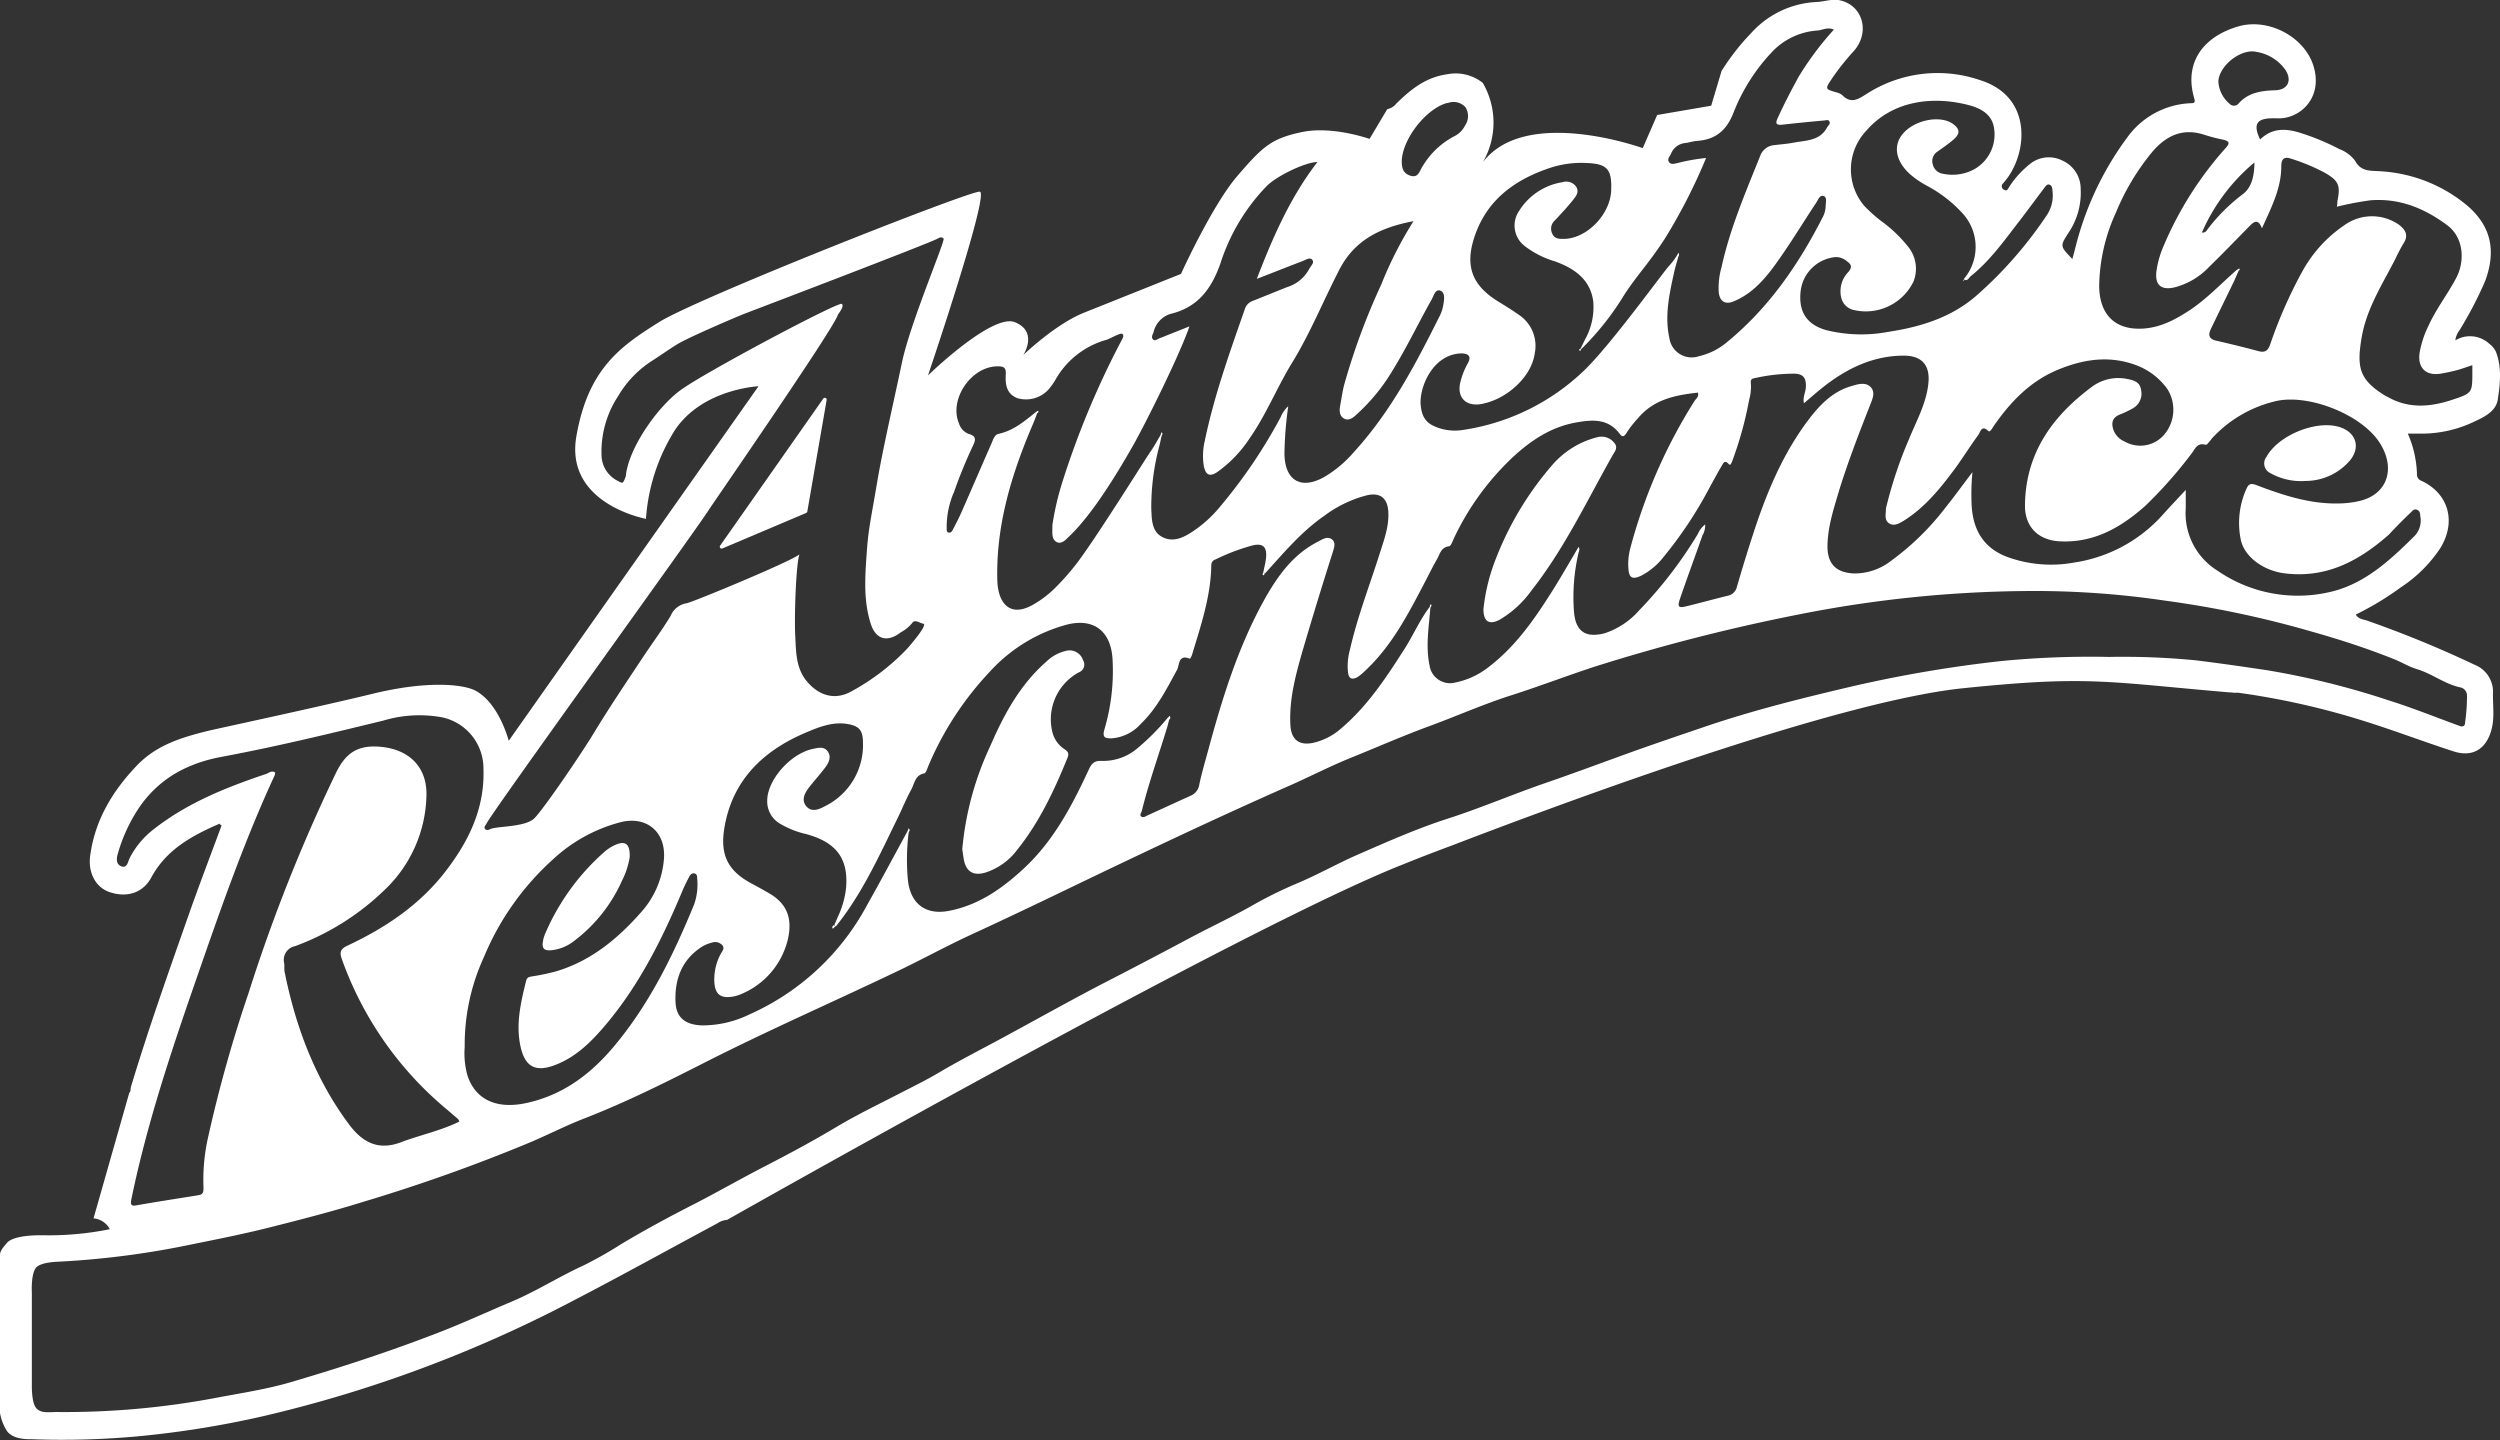 <svg id="more_edited" data-name="more edited" xmlns="http://www.w3.org/2000/svg" viewBox="0 0 387.83 223.41"><rect x="0" y="0" width="387.83" height="223.41" fill="#333333" stroke="none"/><defs><style>.cls-1{fill:#fff;}</style></defs><title>air_logo</title><path class="cls-1" d="M295.58,139.29a6.31,6.31,0,0,0-2.88,1.6c-4.11,3.58-6.63,8.24-8.75,13.14a47.64,47.64,0,0,0-4.34,16c.05.34.13.92.22,1.49.31,1.91,1.43,2.68,3.28,2.16a9.92,9.92,0,0,0,5-3.53c3.45-4.29,5.75-9.21,7.81-14.26.28-.69.12-1-.46-1.38a4.46,4.46,0,0,1-1.91-2.81,8.28,8.28,0,0,1,4.15-9.11,1.28,1.28,0,0,0,.65-1.87A2.2,2.2,0,0,0,295.58,139.29Z" transform="translate(-130.33 -38.29)"/><path class="cls-1" d="M378.11,106.12a13.68,13.68,0,0,0-6.82,4.13,49.38,49.38,0,0,0-8.83,14.53,29.75,29.75,0,0,0-2,8c0,1.94.88,2.5,2.49,1.66a16.12,16.12,0,0,0,5-4.6C373,123.42,376.5,116,380.45,109c.34-.6,1-1.28.26-2.06A2.5,2.5,0,0,0,378.11,106.12Z" transform="translate(-130.33 -38.29)"/><path class="cls-1" d="M482.47,111.65A9.72,9.72,0,0,0,488,112.9a9.08,9.08,0,0,0,6.85-3.14c1.73-2.06,1-4.39-1.55-5.21-3.62-1.16-9.55,1.26-11.37,4.62A1.65,1.65,0,0,0,482.47,111.65Z" transform="translate(-130.33 -38.29)"/><path class="cls-1" d="M259.53,182.37l.37-.36-.23-.21C259.49,182,259.33,182.11,259.53,182.37Z" transform="translate(-130.33 -38.29)"/><path class="cls-1" d="M326.23,127.5c.24.11.23-.14.3-.27l-.25-.22C326.26,127.18,326.18,127.48,326.23,127.5Z" transform="translate(-130.33 -38.29)"/><path class="cls-1" d="M215.65,185.72a6.81,6.81,0,0,0,3.72-1.44,23.89,23.89,0,0,0,7.48-9.43,11.92,11.92,0,0,0,1.17-3.64c.05-2-.66-2.54-2.24-1.85a6.51,6.51,0,0,0-1.59,1,35.52,35.52,0,0,0-9.38,13,4.74,4.74,0,0,0-.27,1.12C214.4,185.36,214.75,185.76,215.65,185.72Z" transform="translate(-130.33 -38.29)"/><path class="cls-1" d="M435.06,81.8l-.14-.12c0,.08,0,.16,0,.24Z" transform="translate(-130.33 -38.29)"/><path class="cls-1" d="M242.4,123.37l13-5.51a.29.29,0,0,0,.17-.22l3-17.3a.29.29,0,0,0-.52-.22l-16,22.81A.29.29,0,0,0,242.4,123.37Z" transform="translate(-130.33 -38.29)"/><path class="cls-1" d="M514.31,103.63c1.56-.73,3.24-1.59,3.51-3.38.37-2.46.65-5-.31-7.43a3.29,3.29,0,0,0-1-1.19,4.4,4.4,0,0,0-5.28-.54,3.19,3.19,0,0,1,.64-1.55,60.1,60.1,0,0,0,4-7.68c1.73-4.73.91-8.54-2.88-11.75a23.05,23.05,0,0,0-13.38-5.25c-1.54-.12-3,.11-3.93-1.63a5.39,5.39,0,0,0-2.42-1.8,36.48,36.48,0,0,0-6-2.5c-2.32-.75-4.45-.82-6.31,1-1.13-2.34-.56-3.28,1.92-3.29.2,0,.39,0,.58,0,3.48.25,7.31-3,5.79-8.07-1.38-4.58-7-7.51-11.61-6.2-5.66,1.62-8.5,5.78-6.9,11.18.25.86-.22.72-.71.76a12.74,12.74,0,0,0-9.46,5,48.26,48.26,0,0,0-7.74,15.43c-.36,1.2-.63,2.42-1,3.73-1.93-2-1.93-2-.6-4.06a11.16,11.16,0,0,0,1.89-6.85,4.78,4.78,0,0,0-2.86-4.37,4.65,4.65,0,0,0-5.14.65A14.52,14.52,0,0,0,442,67.32c-.17.27-.31.68-.76.41a.58.58,0,0,1-.15-1c.3-.38.61-.75.88-1.15,2.91-4.32,3.4-12.39-4.47-14.86a20.34,20.34,0,0,0-17.6,2.14c-1.3.81-2.39,1.58-3.75.21a2.23,2.23,0,0,0-.9-.44c-1.83-.53-1.82-.51-.7-2.19a37.29,37.29,0,0,1,3.34-4.2c2.55-2.85,1.5-7-2-7.87-1.27-.33-2.49.17-3.74.23A14.54,14.54,0,0,0,402,43.41,35.71,35.71,0,0,0,397.59,49l-.18.26-1.62,5.43-8.38,1.44-2.24,5.14S367,54.68,360.36,63.47a12.26,12.26,0,0,0,0-12.32,6.77,6.77,0,0,0-5.57-1.33c-3.3.46-5.63,2.36-7.86,4.55a2.32,2.32,0,0,1-1.39.85l-2.75,4.62s-5.75-2.06-10.5-1.06-6.08,2.25-10,6.8-8.75,15.2-8.75,15.2l-15,6c-4.37,1.74-9.16,6.29-9.46,6.58.15-.24,2.24-3.63-1.29-5.08s-13.5,8.25-13.5,8.25,9.75-28.75,8-28.5c-1.41-.19-43.77,16.5-49.75,20.25s-11,7.25-12.8,17.73,10.8,12.77,10.8,12.77A29.59,29.59,0,0,1,235,105.06c4.26-6.45,13-6.85,13-6.85l-38.75,55s-1.5-5.91-5.25-7.82c-1.81-.92-7.29-1.56-15.79.51s-23.19,5.21-25.47,5.74c-4.08,1-8,2.16-11.05,5.28-3.86,4-6.62,8.54-7.37,14.12-.36,2.69.9,4.93,3,5.64,2.72.92,5.19.14,6.49-2.28,2.34-4.33,6.32-6.48,10.58-8.33h0l.08,0,.15-.09h0l0,.14,0-.14-.23.14.31.24c-1.71,4.64-3.49,9.27-5.13,13.94-3.1,8.84-6.24,17.67-8.94,26.64-.06.23,0,.76-.24.86l-5.55,19.5a3.11,3.11,0,0,1,2.52,1.68,47.7,47.7,0,0,1-10.3.94c-.6,0-4.6-.1-5.69,1.22s-1.1,1.32-1.1,3.22V257a7.39,7.39,0,0,0,1.17,3.33c1,1.32,3.26,1.22,3.83,1.23a128.5,128.5,0,0,0,16.87-.49,150.77,150.77,0,0,0,18.91-3.06A201.62,201.62,0,0,0,219,240.2c7.61-3.94,15.1-8.1,22.65-12.15a3,3,0,0,1,1.48-.52s80.44-45.58,104.9-55.16c2.25-.92,4.52-1.79,6.79-2.64l.54-.2c24.93-9.57,61.66-22.62,79.48-24.47,19.42-2,22.15-1,41.32.64a4.94,4.94,0,0,1,.7.06c.24,0,.49,0,.73,0a119,119,0,0,1,19.12,4.27c4.77,1.48,9.43,3.26,14.18,4.8,3,1,5.13-.32,5.94-3.32.51-1.86.21-3.75.24-5.63a4.51,4.51,0,0,0-2.86-4.47,170.43,170.43,0,0,0-16.69-6.85c-.57-.19-1.31-.21-1.74-.93a45,45,0,0,0,7-4.23,21.29,21.29,0,0,0,6.07-6c2.61-4.14,1.34-8.58-2.92-10.54a1,1,0,0,1-.65-1,16.83,16.83,0,0,0-1.42-6.3h2A18.91,18.91,0,0,0,514.31,103.63Zm-34-57.3a6.82,6.82,0,0,1,4.56,2.8c1.08,1.67.36,3.12-1.63,3.17s-4.13.32-5.64,2.06a.93.93,0,0,1-1.42,0A4.87,4.87,0,0,1,474.47,51C474.5,48.56,477.91,45.8,480.35,46.33Zm-.25,17.13c0,2.14-.42,3.95-1.86,5a28,28,0,0,0-5.48,5.5.78.78,0,0,1-.81.41A29.55,29.55,0,0,1,480.1,63.46ZM416.86,78.83c.68.48.83.87.25,1.61A4.28,4.28,0,0,0,416,84.6a2.54,2.54,0,0,0,1.9,1.78A8.23,8.23,0,0,0,427.16,82a5.39,5.39,0,0,0-.75-5.35,21.1,21.1,0,0,0-4.29-4.1,24,24,0,0,1-2.59-2.33,8.75,8.75,0,0,1,.31-11.64c4.09-4.72,10.32-5.42,15.85-4,1.86.49,3.72,1.4,4,3.71a6.19,6.19,0,0,1-3.1,6.26,7.06,7.06,0,0,1-4.77.71,1.91,1.91,0,0,1-1.65-1.45,1.74,1.74,0,0,1,.72-2c.86-.63,1.76-1.21,2.55-1.92,1-.9.93-1.58-.12-2.36-2-1.46-6.08-.63-7.87,1.6-1.47,1.83-1,4.18,1.14,6.14a13.89,13.89,0,0,0,2.62,1.81,20.64,20.64,0,0,1,5.4,4.12,7.7,7.7,0,0,1,.34,10.41h0l0,0h0c.6.41.81-.24,1.11-.48,3-2.4,5.23-5.56,7.57-8.59,1.27-1.65,2.5-3.33,3.76-5,.23-.29.48-.76.89-.6s.43.59.46,1a5.5,5.5,0,0,1-.87,3.71,63.48,63.48,0,0,1-11,12.56c-3.88,3.35-8.64,4.81-13.61,5.56a22.56,22.56,0,0,1-9.64-.27c-3.06-.87-4.34-2.92-3.94-6.15a6,6,0,0,1,5.44-5.18A2.62,2.62,0,0,1,416.86,78.83ZM359.93,101c4.06-.63,8-4.25,8.48-7.86a5.77,5.77,0,0,0-2.44-6c-1.06-.76-2.18-1.43-3.29-2.12-3.9-2.43-5.08-5.34-3.69-9.75,1.87-5.92,6.32-9.15,12-11a15.48,15.48,0,0,1,5.29-.7c3.32.1,4.11.89,4,4.16-.08,3.78-3.79,7.62-7.39,7.62-.72,0-1.43,0-1.78-.87a1.72,1.72,0,0,1,.43-2c1-1.07,2-2.12,2.89-3.26.41-.53.93-1.18.39-2a1.87,1.87,0,0,0-2.08-.67A9.7,9.7,0,0,0,366,71a4,4,0,0,0,.85,5.45,14.34,14.34,0,0,0,4.74,2.4c2.94,1.08,5.41,2.73,5.9,6.14a10.3,10.3,0,0,1-1.29,6l-.69,1.42h0c-.15,0-.27.16-.14.27s.19-.05.21-.18l0-.06,0,.06A43.28,43.28,0,0,0,382.32,84c2-3.07,3.76-4.8,6.29-8.7A87.09,87.09,0,0,0,395,62.8a29.29,29.29,0,0,0-4.38.77c-.46.08-1,.34-1.36-.12s.11-.89.3-1.31a2.62,2.62,0,0,1,2.2-1.66c.62-.08,1.22-.29,1.84-.33,2.92-.21,4.62-1.66,5.69-4.48a29.06,29.06,0,0,1,5.78-9.15,10.67,10.67,0,0,1,7.25-3.5c.78-.07,1.54-.58,2.5-.13a47.44,47.44,0,0,0-5.47,7.32c-1.15,2.11-2.26,4.24-3.26,6.43-.35.77-.25,1.07.65,1,2.16-.24,4.33-.46,6.49-.65.3,0,.74-.23.91.16s-.2.6-.36.89c-1.18,2.21-3.42,2-5.41,2.42-.9.16-1.82.22-2.72.34a2.52,2.52,0,0,0-2.26,1.68c-2.27,5.66-4.69,11.28-6,17.27a11.73,11.73,0,0,0-.43,3.87c.16,1.48,1.05,2,2.44,1.37,3.18-1.36,5.19-4,7.07-6.69s3.75-5.75,5.64-8.61c.27-.41.51-1.17,1.1-1s.35,1,.34,1.53a3.85,3.85,0,0,1-.41,1.67c-3.79,7.44-8.44,14.22-15,19.56a10.23,10.23,0,0,1-4.25,2.1,3.49,3.49,0,0,1-4.58-2.78c-.78-3.5,0-6.92.75-10.32.18-.8.42-1.57.64-2.36h0a.48.48,0,0,0,0-.59l-.22.42h0a10.61,10.61,0,0,1-1.2,1.59c-.62.58-9.07,12.3-13.2,16.25a34.39,34.39,0,0,1-18.67,9.21,7.94,7.94,0,0,1-3.32-.12c-2.25-.61-3.17-1.51-3.37-3.76-.21-2.46,1.52-7,5.23-7.84a4.72,4.72,0,0,1,1.29-.13c1,.07,1.31.55.83,1.46a11.69,11.69,0,0,0-1.21,3.08C356.35,99.89,357.66,101.3,359.93,101Zm-5.06-46.7a2.49,2.49,0,0,1,2.79.61,2.57,2.57,0,0,1-.07,2.88,3.61,3.61,0,0,1-1.6,1.61,12.4,12.4,0,0,0-5,4.74c-.46.69-.63,1.88-2,1.36-.9-.34-1.24-1-1.2-2.37C348,59.7,351.62,55.11,354.87,54.25Zm-76.6,60.49a74.51,74.51,0,0,1,3-7.36c.4-.84.57-1.48-.62-1.81a2.51,2.51,0,0,1-1.55-1.64c-1.59-3.72,1.88-8.86,6-8.86.88,0,1.31.14,1.26,1.19-.09,1.53.06,3.08,1.81,3.75A4.73,4.73,0,0,0,293,98.7,10.56,10.56,0,0,0,294.18,97,13.13,13.13,0,0,1,302,91c.57-.18,2.18-1.14,2.45-.91s.09.59-.07.89A133.19,133.19,0,0,0,295.16,113a43.48,43.48,0,0,0-1.57,6.75,2.69,2.69,0,0,0,0,.28c0,.88-.15,1.94.67,2.35s1.49-.47,2.06-1c3.64-3.51,7.52-10,9.7-13.83s7.42-14.45,8.83-18.63l-4.69,1.87c-.34.14-.73.48-1,.11s0-.71.12-1.07A3.89,3.89,0,0,1,311.86,87c4.24-1,6.39-3.83,7.81-7.88a30.62,30.62,0,0,1,7.2-12c1.6-1.58,6-3.68,7.84-3.7-4.19,5.44-6.87,11.53-9.41,18.13,2.62-1,4.87-1.91,7.14-2.77.47-.18,1.1-.64,1.47-.18s-.25.95-.48,1.41a5.82,5.82,0,0,1-3.37,2.8c-1.79.7-3.57,1.44-5.36,2.15a1.94,1.94,0,0,0-1.25,1.26c-2.34,6.72-4.76,13.42-6.21,20.42a10.17,10.17,0,0,0-.17,3.89c.27,1.42.89,1.79,2.08,1a19.34,19.34,0,0,0,5-5.19c2.62-3.73,4.3-8,6.67-11.85,2.82-4.62,4.83-9.61,7.3-14.39,2.38-4.61,6.41-6.54,11.49-7.5a60,60,0,0,0-5,9.82A103.79,103.79,0,0,0,338.85,98c-.26,1-.4,2.08-.6,3.12-.15.79-.2,1.64.57,2.09s1.49-.17,2-.66a29.72,29.72,0,0,0,5.67-7c2.15-3.5,3.91-7.21,5.93-10.78.32-.57.56-1.68,1.35-1.39s.6,1.43.46,2.23a5.94,5.94,0,0,1-.53,1.64c-3.74,7.5-7.61,14.9-13.32,21.15a18.2,18.2,0,0,1-4.66,3.91c-3.59,2-6.06.5-6.13-3.59a56.51,56.51,0,0,1,.59-7.41,4.51,4.51,0,0,0-1.17,1.68,80.29,80.29,0,0,1-9.6,14.13,19.5,19.5,0,0,1-3.87,3.5c-1.49,1-3.12,1.88-4.86,1s-1.67-2.82-1.75-4.5a36.69,36.69,0,0,1,1.27-9.72c.11-.47.21-.94.31-1.41h0c.1-.22.28-.44,0-.65l-.16.48h0c-.51.86-1,1.76-1.56,2.56-.43.56-7.79,12.38-11,16.74a36.71,36.71,0,0,1-4.11,4.7,16.37,16.37,0,0,1-2.63,2c-4,2.56-5.86.06-6-3.36-.26-8.69,2.24-16.75,5.62-24.61.21-.49.38-1,.57-1.48h0c.18-.08.28-.2.1-.36,0,0-.18.12-.28.18l.09.09-.09-.09c-1.77,1.41-3.48,2.9-5.81,3.4-.65.14-.84.88-1.09,1.45-1.55,3.53-3.07,7.06-4.62,10.58-.43,1-.91,1.91-1.4,2.85-.12.25-.31.53-.67.43s-.26-.46-.28-.73A13.65,13.65,0,0,1,278.27,114.74ZM205.8,166.06c.71-1.59,32.65-45.72,34.5-48.69.55-.87,19.43-28.17,20-30.22.05-.17,1.07-1.29.63-1.72s-21.51,10.75-25.12,13.45-8,9-8.4,13.3c-.44,1.16-.44,1.16-1.26.7a4.5,4.5,0,0,1-2.5-3.87,15.69,15.69,0,0,1,2.58-9.28,16.24,16.24,0,0,1,5.29-5.49c1.35-.87,2.64-1.79,4-2.62,1.81-1.07,8.66-4,10.22-4.63,2.19-.83,28.87-11,30.06-11.69.29-.16.61-.32.91,0s-5.15,13-6.46,19.24-3,13.51-3.87,18.7-1.33,7-1.58,10.62c-.26,3.75-.57,7.51.61,11.2.79,2.44,2.56,2.94,4.65,1.33a5.88,5.88,0,0,0,1.77-1.44c.41-.65,1.16,0,1.74.1.79.12-2.39,3.76-2.63,4a35.14,35.14,0,0,1-8.63,6.55c-2.47,1.33-4.86.61-6.68-1.46s-1.79-4.55-1.92-6.93c-.2-3.47.14-11.78.65-12.92-1.42,1.15-16.82,7.52-17.54,7.59a3.21,3.21,0,0,0-2.45,1.95c-1.36,2.25-2.94,4.35-4.38,6.54-2.52,3.8-5.08,7.59-7.44,11.48-2,3.33-7.88,11.94-9.32,13.38s-6,1.18-6.92,1.72c-.22.13-.63.16-.78-.12S205.68,166.33,205.8,166.06Zm-3.38,34.66a32.62,32.62,0,0,1,3-14,42,42,0,0,1,10.57-15,24.49,24.49,0,0,1,10.8-5.93c4-.88,6.85,1.66,6.54,5.75a14,14,0,0,1-3.71,8.45c-3.61,4.07-7.75,7.43-13.07,9a34.63,34.63,0,0,1-3.67.77c-.45.08-.78.1-.93.68-.84,3.39-1.64,6.77-.85,10.28.68,3,2.26,3.93,5.2,2.84,3.34-1.22,5.76-3.65,8-6.3,5.19-6.17,8.75-13.27,11.84-20.64.33-.8.72-1.57,1.12-2.34.16-.29.4-.58.81-.49s.41.48.42.81a9.37,9.37,0,0,1-.48,4c-3.26,7.93-7,15.6-12.59,22.2-3.61,4.26-7.94,7.45-13.55,8.63-4.49.94-7.74-.53-9-4.22A12.68,12.68,0,0,1,202.42,200.72Zm-51.7,23.56c2.37-11.49,6.07-22.59,9.9-33.64,3.76-10.82,7.5-21.65,12.32-32.07a1.83,1.83,0,0,0,.08-.43c-.52-.38-1,.06-1.36.2-6.24,2.09-12.32,4.52-17.56,8.65a13.3,13.3,0,0,0-3.67,4.45c-.27.53-.35,1.57-1.26,1.25s-.76-1.32-.55-2a25,25,0,0,1,3.42-7.3c3.1-4.42,7.44-6.71,12.66-7.69,8.43-1.57,16.75-3.59,25.08-5.62a19.54,19.54,0,0,1,9.18-.5,8.11,8.11,0,0,1,6.37,8c.21,6-2.2,11.07-5.75,15.71-4,5.28-9.38,8.9-15.33,11.69-1.1.52-1.29,1-.87,2.15a53.77,53.77,0,0,0,16.38,23.36l1.65,1.42a2.09,2.09,0,0,1,.18.37c-2.9,1.43-6.07,2.08-9.06,3.21-3.66,1.39-6.1-.12-8.12-2.86-5.19-7-8.2-15-9.92-23.53-.1-.47,0-1-.09-1.45a2.17,2.17,0,0,1,1.7-2.58A39.5,39.5,0,0,0,190,176.34a20.76,20.76,0,0,0,6.48-14.45c.2-4.58-2.68-7.4-7.26-7.76-3.44-.27-5.26,1-6.74,4a260.18,260.18,0,0,0-13.59,34.21,212.6,212.6,0,0,0-6.24,22.21,29.71,29.71,0,0,0-.75,7.92c0,.67,0,1.12-.81,1.24-3.18.51-6.37,1-9.55,1.56C150.64,225.46,150.54,225.14,150.72,224.28ZM501.85,140.6c1.12.46,2.25,1.14,3.38,1.48,2.35.7,4.3,2.29,6.69,2.83a1.29,1.29,0,0,1,1.12,1.3,29.44,29.44,0,0,1-.3,4.2c0,.47-.31.69-.81.51-3.7-1.35-7.35-2.83-11.1-4A124.84,124.84,0,0,0,482,142.26c-3.68-.55-7.36-1.08-11-1.53a117.19,117.19,0,0,0-13.5-.53,141.2,141.2,0,0,0-16.71.64A200.56,200.56,0,0,0,418,144.69c-7.86,1.84-15.68,3.77-23.32,6.38-4.14,1.41-8.28,2.81-12.39,4.3s-8.16,3-12.27,4.41c-5.07,1.75-10,3.87-15.13,5.52-4.73,1.52-9.24,3.53-13.77,5.5-3.29,1.43-6.42,3.22-9.73,4.6a63.53,63.53,0,0,0-6.72,3.32c-3.34,1.9-6.83,3.5-10.2,5.32q-6,3.2-12,6.29c-5.56,2.86-11,5.92-16.5,8.9-3.3,1.79-6.66,3.49-9.89,5.4-2.11,1.25-4.31,2.32-6.48,3.44-3.21,1.65-6.46,3.22-9.55,5.07-3.57,2.13-7.24,4.11-10.91,6-3.89,2-7.7,4.2-11.61,6.19-3.64,1.86-7.27,3.83-10.8,5.94a62.63,62.63,0,0,1-5.89,3.34c-3.79,1.73-7.32,4-11.15,5.61s-7.54,3.34-11.39,4.82c-7.49,2.9-15.11,5.39-22.8,7.65-3.87,1.14-7.9,1.73-11.87,2.49a126.3,126.3,0,0,1-24.44,2.16c-1.31,0-2.5.25-3.25-.62s-.67-3.63-.67-3.63V238.81s-.2-3.39.89-4.08,2.68-.67,4.46-.78a133.73,133.73,0,0,0,18.39-2.4c4.42-.9,8.85-1.76,13.24-2.87,4.9-1.24,9.79-2.49,14.6-4a264.73,264.73,0,0,0,25.93-9.26c2.78-1.2,5.5-2.58,8.29-3.66,6.48-2.52,12.65-5.62,18.83-8.76,9.63-4.88,19.52-9.21,29.26-13.86,4-1.89,7.81-4,11.77-5.83,4.63-2.13,9.24-4.32,13.83-6.53,11.94-5.75,23.9-11.45,36-16.78,3-1.34,6-2.88,9.06-4.12,4-1.62,8-3.37,12-4.85,4.47-1.63,8.82-3.59,13.35-5,4.29-1.39,8.49-3,12.77-4.39a291.49,291.49,0,0,1,31.7-8.08,187.73,187.73,0,0,1,34.73-3.58,138,138,0,0,1,21.85,1.49,157.4,157.4,0,0,1,22.45,4.72C493.21,137.47,497.59,138.88,501.85,140.6Zm2.46-22.8c.27-.26.53-.63,1-.42s.44.57.49,1a3.48,3.48,0,0,1-.84,3c-3.9,3.88-8,7.7-13.55,8.83a21.93,21.93,0,0,1-17-3.34,10.49,10.49,0,0,1-5-9.73c0-.87,0-1.74,0-2.85-1.22,1.32-2.33,2.48-3.4,3.67a23,23,0,0,1-13.85,7.59,19.94,19.94,0,0,1-10.58-.91c-3.6-1.42-5.16-4.2-5.38-7.88a35.39,35.39,0,0,1,.12-5.23c-1.39,1.83-2.74,3.7-4.18,5.5a41.11,41.11,0,0,1-8.39,8.22,9.23,9.23,0,0,1-5.78,2c-2.7-.1-4.12-1.4-4.14-4.12,0-3.09,1-6,1.85-8.9,1.36-4.37,3-8.62,4.68-12.89.37-1,1-2.13.17-3s-2.13-.41-3.17-.1c-2.77.85-4.7,2.85-6.39,5.06-4.15,5.45-6.69,11.68-8.77,18.13-.85,2.62-1.65,5.24-2.42,7.88a1.79,1.79,0,0,1-1.43,1.4c-2.11.52-4.2,1.09-6.31,1.61-1.33.33-1.53.16-1.09-1.14,1.12-3.28,2.33-6.54,3.48-9.82a3.12,3.12,0,0,0,.43-1.72,3.78,3.78,0,0,0-1.13,1.47,65.83,65.83,0,0,1-9.1,11.85,12.23,12.23,0,0,1-5.37,3.57c-3,.78-4.54-.32-4.76-3.42a30.19,30.19,0,0,1,.72-9.09c.07-.27.23-.52,0-.89-1.3,2.2-2.54,4.37-3.86,6.49-2.82,4.49-5.79,8.86-10.07,12.13a12.33,12.33,0,0,1-5.19,2.42,3.21,3.21,0,0,1-4-2.65c-.63-3-.1-6,.13-9h0c.18-.14.22-.42.08-.46s-.13.23-.18.36h0c-1.58,2.08-2.58,4.48-4,6.67-2.85,4.46-5.76,8.86-9.87,12.31a9.9,9.9,0,0,1-3.93,2.06c-2.34.6-3.69-.3-3.82-2.7-.21-4,.84-7.87,1.94-11.67,1.47-5,3-10,4.59-15,.22-.73.6-1.6-.09-2.13s-1.49,0-2.16.36c-3.92,2-6.27,5.36-8.32,9-4.07,7.34-6.53,15.28-8.7,23.33-.48,1.76-1,3.51-1.38,5.3a2.24,2.24,0,0,1-1.42,1.81c-2.2,1-4.38,2-6.57,3-.3.13-.64.43-1,.21s0-.61.07-.91c1.08-4.39,2.62-8.64,3.94-13,.11-.37.19-.73.29-1.11h0a.44.44,0,0,0,.09-.61l-.36.36h0a35.6,35.6,0,0,1-4.71,4.72,8.15,8.15,0,0,1-5.49,1.91c-1.11-.06-1.57.4-2,1.36-2.61,5.63-5.5,11.12-10.14,15.39-3.32,3.07-7,5.66-11.59,6.52-3.59.67-5.92-1.11-6.32-4.75a33.9,33.9,0,0,1,.11-7.4c.12-.22.27-.45,0-.66l-.19.47h0c-2.1,3.85-4.16,7.71-6.31,11.53a38.37,38.37,0,0,1-18.2,16.87,16.6,16.6,0,0,1-7.41,1.7c-2.53-.1-4-1.2-4.06-3.73-.12-3.46,1-6.47,4.07-8.45a5.41,5.41,0,0,1,1.59-.66,1.48,1.48,0,0,1,1.6.4c.42.5,0,.9-.22,1.31a8.36,8.36,0,0,0-1,4.6c.16,1.66.92,2.31,2.59,2.1a5.26,5.26,0,0,0,1.52-.41,12.26,12.26,0,0,0,7.28-8.5c.8-3.46-.31-5.62-2.83-7.11-.87-.51-1.75-1-2.65-1.48-4.24-2.21-5.2-5-4.17-9.73,1.5-6.87,6.22-11.15,12.53-13.8,2.08-.88,4.22-1.72,6.58-1.26,1.62.32,2.16,1,2.19,2.71a10.57,10.57,0,0,1-5.88,10c-.94.52-2.1,1-2.92,0s-.19-2.11.51-3,1.63-1.93,2.39-2.93c.57-.75,1.05-1.66.46-2.53s-1.54-.59-2.41-.4c-3.43.75-7,4.83-7,8a4,4,0,0,0,1.9,3.53,14,14,0,0,0,4.14,1.66c4.7,1.28,6.58,3.82,6.19,8.37a13.84,13.84,0,0,1-1.26,4.44l-.57,1.33.23.21c4.16-5.16,6.83-11.18,9.72-17.07.67-1.38,1.23-2.82,2-4.18.5-.94.58-2.24,2-2.51.31-.06.51-.87.73-1.35a49,49,0,0,1,9.39-14.36,24.9,24.9,0,0,1,12.09-7.39c4.07-1,6.69,1,7,5.2a32,32,0,0,1-1.27,11.15c-.34,1.23.22,1.32,1.12,1.31a6.71,6.71,0,0,0,4.56-2.26c2.48-2.39,4-5.42,5.62-8.39.37-.69.16-2.47,2-1.69a2.58,2.58,0,0,0,.3-.58c1.37-4.55,2.92-9.07,3-13.9a.93.93,0,0,1,.67-.94,31.81,31.81,0,0,1,5.67-2.15c1.63-.42,2.31.18,2.16,1.85-.07.76-.28,1.51-.42,2.27l.25.21c2.87-3.15,5.6-6.44,9.14-8.9a18.88,18.88,0,0,1,6.74-3.24c2-.44,3.13.47,3.25,2.54.14,2.33-.68,4.45-1.36,6.6-1.57,4.94-3.45,9.79-4.6,14.86a9.4,9.4,0,0,0-.28,3.59c.17,1,.72,1,1.41.66a7.07,7.07,0,0,0,1.22-1c4.23-3.93,6.79-9,9.41-14,.58-1.11,1.13-2.24,1.76-3.33.45-.78.6-1.82,1.85-2,.32,0,.57-.83.8-1.3a41.68,41.68,0,0,1,9-12.42c2.83-2.64,6-4.78,9.88-5.47,2.52-.45,5-.69,6.84,1.79.39.54.69.35,1-.14a15.26,15.26,0,0,1,1.78-2.29c2.43-2.94,5.8-3.62,9.32-4,.2.65-.3.94-.53,1.3a82.1,82.1,0,0,0-10,23,9.41,9.41,0,0,0-.25,3c.09,1.46.63,1.74,2,1.09a10.68,10.68,0,0,0,3.43-2.87,63.62,63.62,0,0,0,7.2-10.87c.61-1.1,1.2-2.21,1.84-3.29.22-.36.45-1,1.07-.3.21.23.34.16.57-.46a56.2,56.2,0,0,0,2.61-9.44,7.73,7.73,0,0,0,.28-2.58c-.06-.35,0-.72.42-.79a27.93,27.93,0,0,1,6.45-.73c1.36.08,1.7.8,1.66,2,0,.83-.52,1.58-.3,2.58,1.13-.94,2.16-1.87,3.25-2.71,3.61-2.78,7.58-4.66,12.23-4.67,2.84,0,4.13,1.51,3.82,4.35-.33,3.09-1.85,5.77-3,8.59a65.81,65.81,0,0,0-3.45,10.23,3.48,3.48,0,0,0-.14.7c0,.76-.27,1.65.51,2.15s1.58,0,2.28-.42c3.31-2.08,5.71-5.07,8-8.17,1.22-1.68,2.32-3.45,3.55-5.13.32-.44.49-1.61,1.56-.61.27.26.61-.46.85-.8,2.58-3.72,5.63-6.91,9.91-8.69,3.91-1.62,7.87-2.26,12-.78a10.48,10.48,0,0,1,5,3.75,6,6,0,0,1-.41,7,4.88,4.88,0,0,1-6.18,1.17,3.17,3.17,0,0,1-1.72-1.69c-.4-1.06-.33-2,.92-2.5a16,16,0,0,0,2.09-1,2.62,2.62,0,0,0,1.22-2.88c-.19-1.17-1.07-1.44-2.1-1.64a6.85,6.85,0,0,0-5.51,1.2c-6.19,4.59-10.34,10.39-10.39,18.46,0,3.31,2.09,5.35,5.41,5.52,5.33.26,9.5-2.17,13.28-5.53a69.18,69.18,0,0,0,7.13-8.06c.54-.66.85-1.79,2.19-1.39.23.07.69-.61,1-1a19.5,19.5,0,0,1,10.16-5.83c5.15-1,13.14,2.23,15.88,6.56,2.53,4,1.14,8-3.2,9a15.39,15.39,0,0,1-3,.37c-4.54.14-8.76-1.25-12.91-2.83-1-.39-1.29-.14-1.65.7a12.88,12.88,0,0,0-.83,7.67c.52,2.73,3.53,4.87,6.71,5.29,6.54.85,11.65-1.91,16.29-6C502,120.06,503.15,118.9,504.31,117.8Zm-3.75-18c-4.22-2.53-4.64-4.42-3.89-9s3.2-8.33,5.24-12.31A26.83,26.83,0,0,1,503.22,76c.78-1.23.26-2.07-.71-2.83a7.33,7.33,0,0,0-8.54.09,20.61,20.61,0,0,0-6.55,7.27,71.22,71.22,0,0,0-4.88,11.1c-.34,1-.76,1.43-1.86,1.13-2.18-.59-4.38-1.12-6.58-1.63-1.15-.27-1.22-.93-.79-1.82,1.17-2.43,2.36-4.86,3.54-7.29.27-.56.5-1.13.75-1.71h0c.16-.1.25-.23.08-.38,0,0-.17.13-.26.19l0,0-.05,0c-2.48,2.15-4.73,4.59-7.51,6.4-2.42,1.57-4.92,2.83-7.94,2.76-3.7-.09-5.87-2.38-5.94-6.54a28.14,28.14,0,0,1,2.6-11.48,36.56,36.56,0,0,1,5.55-9.3c2.21-2.64,4.84-3.91,8.32-2.71a26.73,26.73,0,0,0,2.8.72c1,.23,1,.57.33,1.31A54.52,54.52,0,0,0,466,76.39a14.79,14.79,0,0,0-1.14,4c-.25,2.05.68,2.93,2.68,2.51A11.19,11.19,0,0,0,473,79.73c2.15-2.1,4.24-4.26,6.35-6.41.71-.72,1.33-1.07,1.88.39,1.46-3.24,3-6.18,3-9.63,0-1.07.41-1.56,1.5-1.18a31.15,31.15,0,0,1,5.2,2.16c2.22,1.26,2.51,2,2,4.46,0,.23,0,.46-.08.84a48.84,48.84,0,0,1,5.23-1c4.5-.34,8.33,1.23,11.84,3.83,2.75,2,2.73,5.77,1.49,8.14-1.34,2.56-3.15,4.86-4.35,7.51A15.35,15.35,0,0,0,505.69,93c-.34,2.3.92,3.62,3.22,3.26q1.29-.21,2.55-.54c.79-.21,1.55-.5,2.41-.78,0,.4,0,.72,0,1,0,3.33,0,3.34-3.18,4.39C507.28,101.45,503.87,101.74,500.56,99.76Z" transform="translate(-130.33 -38.29)"/></svg>